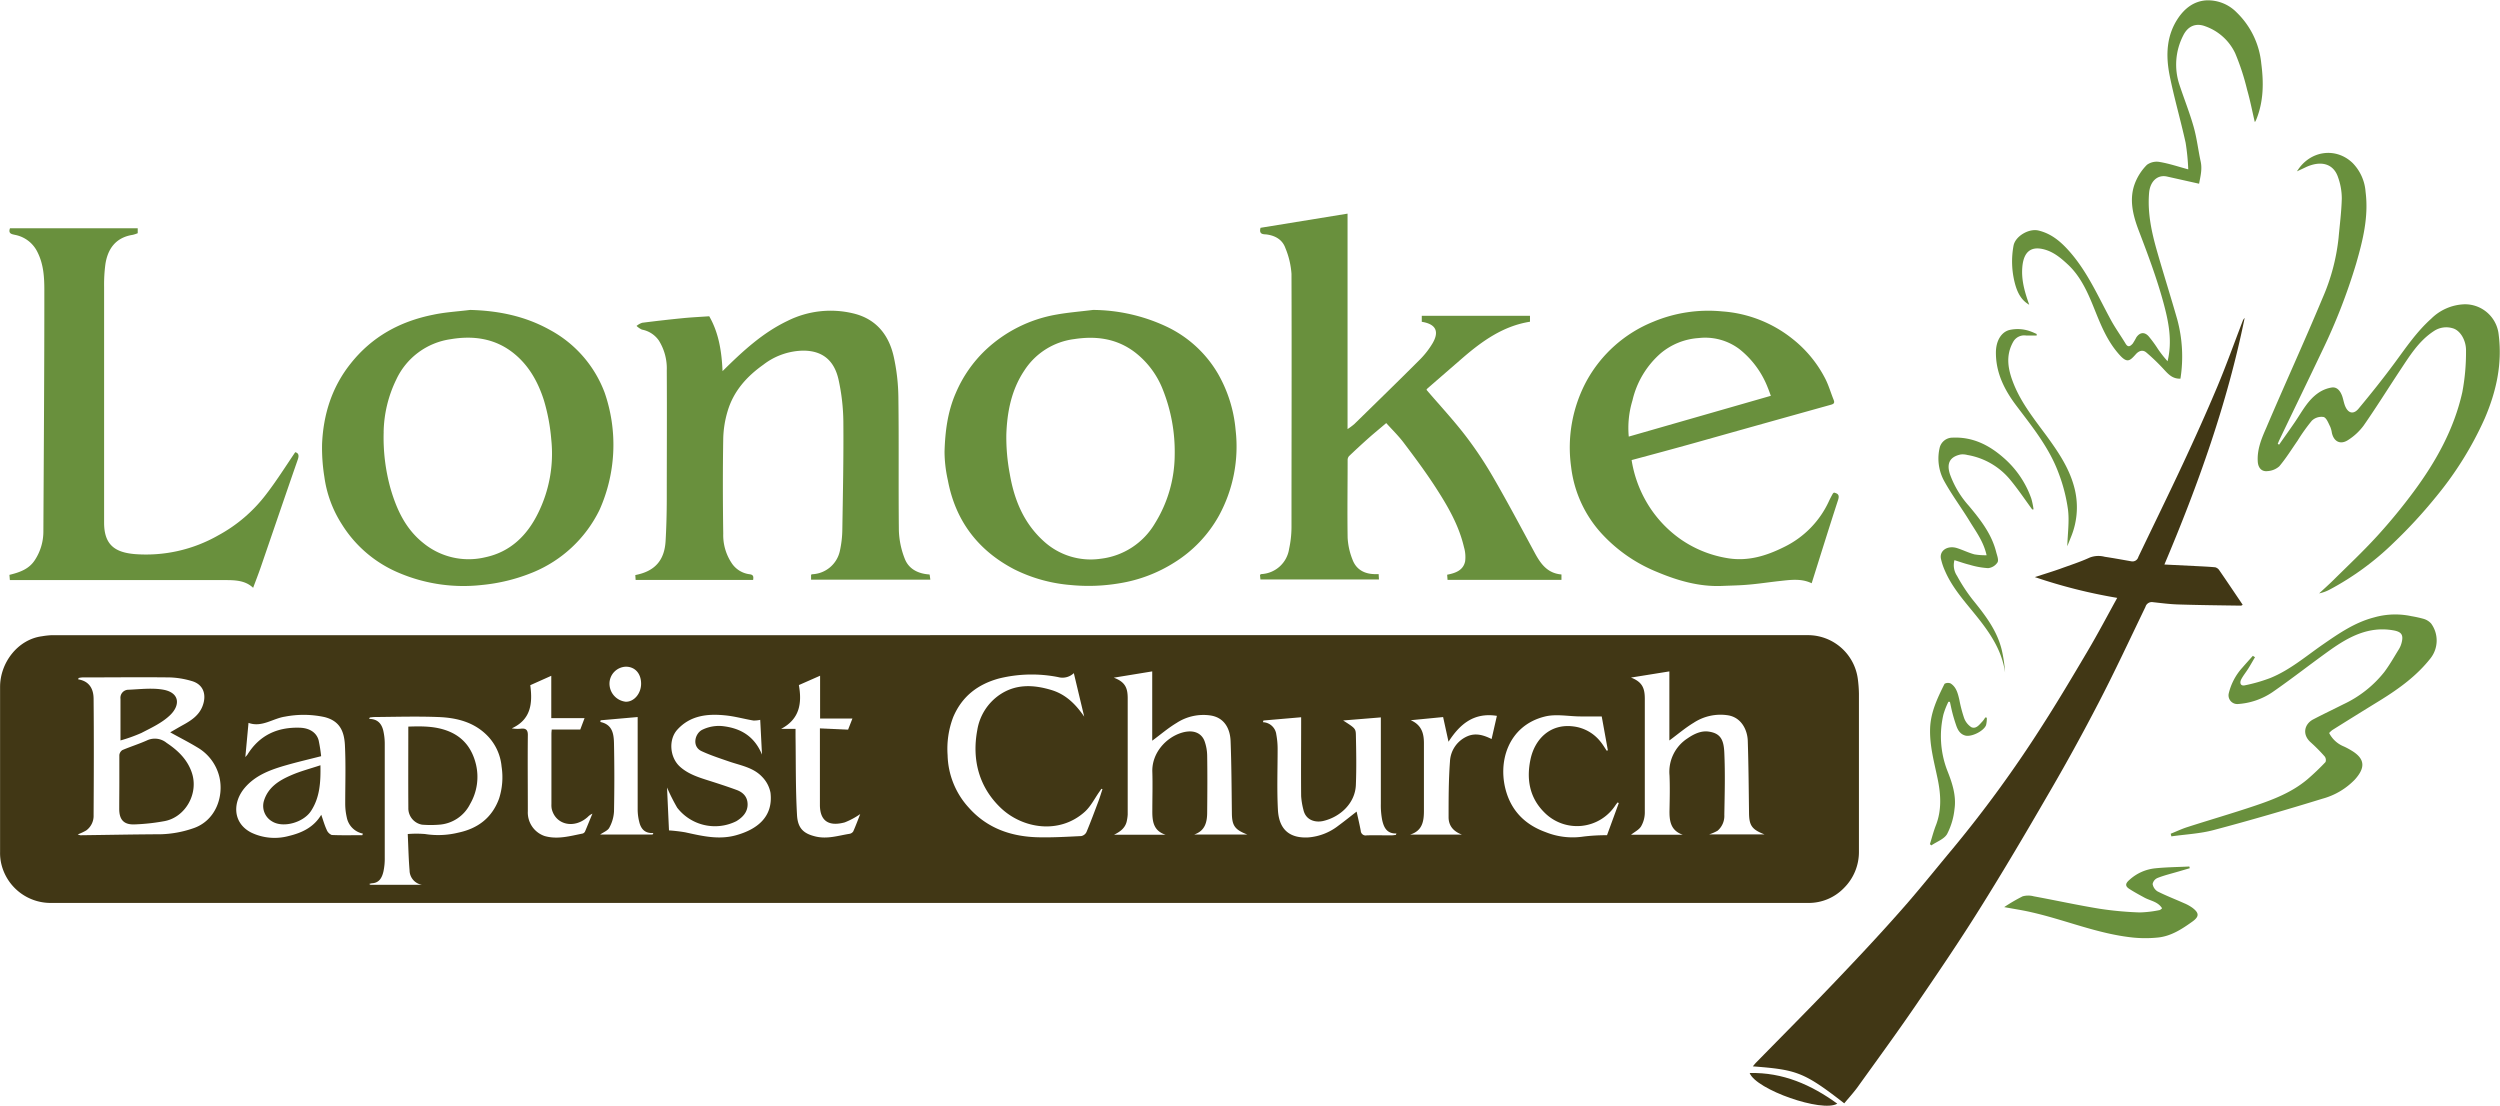 <svg id="9c7ec991-f26e-42b4-9bab-0cda082b9071" data-name="Layer 1" xmlns="http://www.w3.org/2000/svg" viewBox="0 0 676.02 299">
  <title>logo</title>
  <g>
    <path d="M527.58,498.94c-11-8.55-12.92-9.07-24.72-10,0.35-.41.62-0.76,0.93-1.07,5.75-5.86,11.53-11.69,17.24-17.58q6-6.21,11.92-12.55c4-4.29,7.93-8.61,11.75-13,4.21-4.88,8.24-9.9,12.37-14.85a329.12,329.12,0,0,0,24-33c4.27-6.64,8.3-13.44,12.32-20.24,2.76-4.67,5.29-9.47,8-14.39a142.07,142.07,0,0,1-22.27-5.62c2.47-.8,4.63-1.46,6.76-2.21,2.72-1,5.47-1.87,8.08-3.07a6.61,6.61,0,0,1,4.06-.21c2.4,0.36,4.78.8,7.17,1.22a1.63,1.63,0,0,0,1.91-1.17c4-8.36,8.08-16.67,12-25.06,3.23-6.92,6.37-13.88,9.33-20.92,2.47-5.88,4.61-11.91,6.91-17.87a2.17,2.17,0,0,1,.51-0.78c-4.68,23-12.52,45-21.7,66.67l8.11,0.4c1.88,0.1,3.76.17,5.63,0.35a1.9,1.9,0,0,1,1.12.83c2.11,3.06,4.18,6.15,6.3,9.29a0.85,0.85,0,0,1-.45.25c-5.68-.08-11.36-0.14-17-0.32-2.28-.07-4.56-0.37-6.83-0.62a1.78,1.78,0,0,0-2,1.27c-4.18,8.67-8.25,17.41-12.68,25.95s-9,16.85-13.84,25.12c-5.92,10.23-11.93,20.41-18.2,30.42-5.62,9-11.56,17.73-17.54,26.47-5.08,7.42-10.39,14.67-15.65,22C530,496.16,528.76,497.52,527.58,498.94Z" transform="translate(-28.88 -200.59)" style="fill: #413715"/>
    <g>
      <path d="M414.61,306c3.6,4.2,7.24,8.11,10.48,12.32a104,104,0,0,1,7.56,11.33c3.89,6.71,7.52,13.56,11.21,20.38,1.61,3,3.43,5.58,7.25,5.9v1.46h-30.8L420.2,356c2.27-.44,4.38-1.19,4.87-3.66a9.44,9.44,0,0,0-.32-3.8c-1.28-5.51-4-10.41-7-15.12-2.84-4.49-6-8.76-9.21-13-1.42-1.91-3.15-3.58-4.81-5.43-1.84,1.57-3.33,2.78-4.76,4.05q-2.69,2.4-5.3,4.89a1.59,1.59,0,0,0-.38,1.06c0,7-.11,14,0,21a18.48,18.48,0,0,0,1.29,5.85c1,2.78,3.29,4,6.21,4l0.89,0,0.08,1.44H369.71l-0.12-1.23a1.18,1.18,0,0,1,.34-0.22,8,8,0,0,0,7.54-6.84,28.18,28.18,0,0,0,.64-5.71c0-22.88.08-45.76,0-68.63a22,22,0,0,0-1.66-7c-0.78-2.19-2.62-3.31-5-3.65-0.77-.11-2.25.14-1.71-1.81l23.53-3.83v58.26a18.12,18.12,0,0,0,1.81-1.34c5.87-5.74,11.75-11.46,17.56-17.27a22.91,22.91,0,0,0,3.64-4.63c1.87-3.23.81-5.18-2.94-5.77v-1.63h29.26v1.61c-7.19,1.13-12.88,5.18-18.24,9.81l-9.44,8.19A1.71,1.71,0,0,0,414.61,306Z" transform="translate(-28.88 -200.59)" style="fill: #69903d"/>
      <path d="M232.53,357.4H200.76l-0.09-1.31c5.24-1,7.89-3.93,8.19-9.2,0.22-3.77.31-7.55,0.32-11.32,0-11.6.07-23.19,0-34.79a14.21,14.21,0,0,0-2.15-8.12,7.14,7.14,0,0,0-4.56-2.94,5.08,5.08,0,0,1-1.46-1,4.84,4.84,0,0,1,1.52-.85q5.56-.71,11.13-1.26c2.27-.22,4.55-0.33,7-0.5,2.55,4.42,3.37,9.44,3.6,14.84,5.5-5.45,10.87-10.39,17.57-13.59a26.08,26.08,0,0,1,17.87-2c6.08,1.48,9.5,5.75,10.83,11.58a53.59,53.59,0,0,1,1.28,11.1c0.16,12,0,23.93.13,35.89a22.64,22.64,0,0,0,1.62,7.81c1.09,2.75,3.64,4,6.63,4.19a0.18,0.18,0,0,1,.08.08c0.06,0.4.11,0.81,0.18,1.32H248.2V356a1.34,1.34,0,0,1,.34-0.13A8,8,0,0,0,256,349.5a28.17,28.17,0,0,0,.65-5.55c0.16-9.78.36-19.57,0.28-29.35a55.64,55.64,0,0,0-1.28-11.26c-1.06-4.89-4-8-9.75-7.93a18.12,18.12,0,0,0-10.62,3.81c-4.52,3.2-8.08,7.2-9.66,12.6a28,28,0,0,0-1.17,7.32c-0.14,8.59-.12,17.18,0,25.77a13.6,13.6,0,0,0,2.18,7.79,6.81,6.81,0,0,0,4.94,3.17C232.62,356,232.67,356.52,232.53,357.4Z" transform="translate(-28.88 -200.59)" style="fill: #69903d"/>
      <path d="M324.44,284.4a47.4,47.4,0,0,1,19.78,4.46,31.86,31.86,0,0,1,14,12.77A37,37,0,0,1,363,316.88,39,39,0,0,1,358.51,340a34.76,34.76,0,0,1-12.13,12.73,39.34,39.34,0,0,1-14.82,5.59,49.58,49.58,0,0,1-13.09.47,41.6,41.6,0,0,1-15.28-4.23c-9.84-5.11-15.95-13.15-18-24.1a36.11,36.11,0,0,1-.9-7.71c0.16-5.44.82-10.81,3.05-15.9a34.89,34.89,0,0,1,8-11.57,37.2,37.2,0,0,1,19.12-9.61C317.71,285.08,321.09,284.82,324.44,284.4Zm22.09,39.2a45.37,45.37,0,0,0-3.26-17.78,23.54,23.54,0,0,0-7.63-10.07c-4.89-3.65-10.39-4.36-16.26-3.47a18.87,18.87,0,0,0-13.5,8.48C302.37,306,301.2,312,301,318.13a53.34,53.34,0,0,0,.92,10.54c1.19,7,3.74,13.32,9.15,18.23a18.77,18.77,0,0,0,15.42,4.78,19.67,19.67,0,0,0,14.69-9.56A35.43,35.43,0,0,0,346.53,323.6Z" transform="translate(-28.88 -200.59)" style="fill: #69903d"/>
      <path d="M156,284.4c7.64,0.19,14.89,1.67,21.56,5.39a32,32,0,0,1,14.83,17A43.14,43.14,0,0,1,191,338.46a34.72,34.72,0,0,1-18.11,16.94,48.33,48.33,0,0,1-13.76,3.38,44.59,44.59,0,0,1-22.37-3.28,33.33,33.33,0,0,1-15.44-13.14,31.61,31.61,0,0,1-4.73-12.82,49.77,49.77,0,0,1-.62-8.88c0.34-8,2.65-15.42,7.77-21.81C129.47,291.64,137,287.5,146,285.7,149.25,285,152.64,284.82,156,284.4Zm-23.37,33a51.2,51.2,0,0,0,1.88,15.39c1.66,5.65,4.06,10.83,8.81,14.62a19.34,19.34,0,0,0,16.82,3.86c6.75-1.44,11.26-5.89,14.19-11.82a36.26,36.26,0,0,0,3.62-20,51.7,51.7,0,0,0-2-10.64c-1.56-4.88-4-9.29-8-12.56-5-4.1-10.93-5-17.19-3.94a19.2,19.2,0,0,0-14.73,10.92A33.67,33.67,0,0,0,132.62,317.42Z" transform="translate(-28.88 -200.59)" style="fill: #69903d"/>
      <path d="M470.08,325a32.75,32.75,0,0,0,3.83,11,31.82,31.82,0,0,0,9.46,10.43A30.9,30.9,0,0,0,496,351.52c5.53,0.93,10.5-.62,15.28-3A25.68,25.68,0,0,0,523.49,336c0.31-.66.65-1.29,1-1.93a1.49,1.49,0,0,1,.32-0.28c1.07,0.26,1.54.64,1.1,2-2.44,7.49-4.77,15-7.14,22.52-2.75-1.34-5.65-.93-8.52-0.62s-5.76.76-8.65,1c-2.34.21-4.7,0.24-7.05,0.34-6.15.26-11.9-1.4-17.48-3.73a41.56,41.56,0,0,1-14.48-9.77,32.28,32.28,0,0,1-8.87-18.72,37.91,37.91,0,0,1,4.18-23.2,35.88,35.88,0,0,1,18-16,38.61,38.61,0,0,1,18.63-2.82,34.31,34.31,0,0,1,19.18,7.53,32.67,32.67,0,0,1,8.8,10.79c0.89,1.79,1.45,3.74,2.2,5.6,0.32,0.79.1,1.1-.71,1.32q-18.45,5.14-36.88,10.33C481.54,321.92,475.93,323.43,470.08,325Zm37.65-17.38c-0.28-.75-0.54-1.52-0.86-2.28A24.62,24.62,0,0,0,499.24,295a15.38,15.38,0,0,0-11-3,17.77,17.77,0,0,0-10.3,4.13,24.12,24.12,0,0,0-7.63,12.74,25.55,25.55,0,0,0-1,9.78Z" transform="translate(-28.88 -200.59)" style="fill: #69903d"/>
      <path d="M108.71,322.87c0.85,0.21,1.12.8,0.69,2-3.37,9.68-6.67,19.38-10,29.07-0.64,1.85-1.35,3.67-2.07,5.6-2.09-2-4.82-2.08-7.49-2.09-18.76,0-37.53,0-56.29,0h-2l-0.12-1.41c2.77-.68,5.33-1.55,6.92-4.07a14.08,14.08,0,0,0,2.26-7.62c0.11-21.75.27-43.5,0.26-65.24,0-3.48-.18-7-1.84-10.31a8.52,8.52,0,0,0-6-4.68c-0.92-.21-2-0.3-1.45-1.8H66.12v1.33a8.28,8.28,0,0,1-1.38.45c-4.74.74-6.78,4-7.37,8a42.42,42.42,0,0,0-.34,6.1q0,31.86,0,63.72c0,6.07,3,8.07,8.41,8.51a39.4,39.4,0,0,0,22.45-5.07,40.38,40.38,0,0,0,12.88-11C103.54,330.78,106,326.88,108.71,322.87Z" transform="translate(-28.88 -200.59)" style="fill: #69903d"/>
    </g>
    <path d="M650,246.92c3.53-5.74,10.61-6.58,15.08-2.22a12.41,12.41,0,0,1,3.47,7.76c0.86,6.71-.72,13.07-2.55,19.41a158.51,158.51,0,0,1-9.19,23.6c-3.8,8-7.7,16-11.55,24.06-0.17.35-.31,0.72-0.46,1.08l0.37,0.22c1.4-2,2.83-4,4.2-6,2-2.91,3.57-6.14,6.61-8.13a8.81,8.81,0,0,1,3.4-1.32c1.43-.22,2.27.87,2.76,2.09,0.38,0.95.5,2,.89,2.94,0.83,2,2.29,2.29,3.62.69,3.33-4,6.62-8.12,9.73-12.33s6-8.5,9.92-12a13.43,13.43,0,0,1,9-3.9,9.15,9.15,0,0,1,9.25,8.28c1,7.91-.68,15.35-3.76,22.55A92.68,92.68,0,0,1,687.54,335a131.75,131.75,0,0,1-11.38,12.34,75.38,75.38,0,0,1-17.38,12.71,10.46,10.46,0,0,1-2.79,1c1.3-1.21,2.63-2.38,3.89-3.63,3.95-3.91,8-7.72,11.75-11.82a152.46,152.46,0,0,0,10-12.16c6-8.12,10.86-16.87,13.08-26.8a57.88,57.88,0,0,0,1-11.17c0.07-2.8-1.54-5.59-3.65-6.13a6,6,0,0,0-5,.75c-4.24,2.74-6.74,7-9.42,11-3.21,4.87-6.3,9.82-9.63,14.6a15.55,15.55,0,0,1-4.18,3.88c-2.06,1.36-3.85.46-4.39-1.92A7,7,0,0,0,659,316c-0.51-1-1-2.41-1.8-2.65a3.76,3.76,0,0,0-3.18,1,48.79,48.79,0,0,0-3.86,5.41c-1.62,2.33-3.12,4.76-4.94,6.92a5.24,5.24,0,0,1-3.16,1.3c-1.62.21-2.55-.89-2.66-2.54-0.22-3.28,1-6.23,2.27-9.1,5-11.76,10.35-23.4,15.27-35.2a55,55,0,0,0,4.31-16.24c0.32-3.57.79-7.14,0.87-10.72a17.07,17.07,0,0,0-1-5.62c-1.2-3.65-4.49-4.65-8.58-2.83C651.86,246.06,651.13,246.4,650,246.92Z" transform="translate(-28.88 -200.59)" style="fill: #69903d"/>
    <path d="M577.6,283c-2.3-1.31-3.29-3.54-3.9-5.88a23.46,23.46,0,0,1-.35-10.07c0.44-2.55,4.13-4.76,6.77-4.12,3.53,0.85,6.09,3.07,8.42,5.72,4.82,5.48,7.69,12.11,11.12,18.42,1.2,2.22,2.7,4.28,4,6.45,0.71,1.19,1.36.59,1.91,0a16.9,16.9,0,0,0,1-1.71c0.92-1.33,2.14-1.54,3.27-.34a32.36,32.36,0,0,1,2.56,3.49,30.25,30.25,0,0,0,2.61,3.31c1.33-5.5.28-10.67-1.12-15.84-1.8-6.62-4.2-13-6.65-19.42-1.59-4.16-2.74-8.6-1-13a14.44,14.44,0,0,1,3.19-4.85,4.48,4.48,0,0,1,3.45-.77c2.47,0.41,4.87,1.22,7.72,2a60.22,60.22,0,0,0-.71-7.2c-1.36-6.18-3.15-12.27-4.38-18.48-1-5.28-.8-10.58,2.39-15.27,1.8-2.64,4.25-4.52,7.51-4.75a10.84,10.84,0,0,1,8.28,3.26,22.2,22.2,0,0,1,6.66,13.84c0.66,5.06.64,10.07-1.27,14.91a7.07,7.07,0,0,1-.31.7,0.5,0.5,0,0,1-.19.15c-0.67-2.89-1.24-5.82-2.06-8.69A64.36,64.36,0,0,0,633.3,215a14.13,14.13,0,0,0-8.09-7.3c-2.63-1-4.77,0-6,2.55a17.2,17.2,0,0,0-1,13.24c1.26,3.81,2.76,7.55,3.85,11.4,0.87,3.06,1.22,6.26,1.9,9.38,0.46,2.1-.07,4.05-0.43,6l-8.66-1.94c-2.62-.58-4.6,1.32-4.86,4.44-0.46,5.51.72,10.78,2.22,16,1.75,6.09,3.66,12.12,5.4,18.21a38.38,38.38,0,0,1,.86,16c-2.42.11-3.6-1.6-5-3.06a52.89,52.89,0,0,0-4.21-4c-1-.87-2.06-0.45-2.88.48-1.72,1.93-2.41,2.54-4.87-.41-3-3.54-4.67-7.77-6.37-12s-3.59-8.54-7-11.77c-2-1.87-4.1-3.66-6.9-4.28-3.28-.73-5,0.86-5.46,4.24C575.31,276,576.35,279.48,577.6,283Z" transform="translate(-28.88 -200.59)" style="fill: #69903d"/>
    <path d="M658.7,398.8a7.71,7.71,0,0,0,4,3.65,20.16,20.16,0,0,1,2.18,1.18c3.64,2.23,3.56,4.68.75,7.78a19.09,19.09,0,0,1-8.75,5.16c-9.74,3-19.52,5.85-29.36,8.46-3.71,1-7.64,1.17-11.48,1.72l-0.19-.71c1.52-.61,3-1.32,4.58-1.82,6-1.93,12.11-3.7,18.11-5.72,5.09-1.71,10.12-3.66,14.3-7.19a65.2,65.2,0,0,0,4.88-4.66,1.62,1.62,0,0,0-.22-1.5,45.42,45.42,0,0,0-3.78-3.82c-2.42-2.14-1.71-5,.73-6.24,2.7-1.41,5.45-2.72,8.17-4.09a30.64,30.64,0,0,0,11-8.7c1.49-2,2.7-4.15,4-6.26a6.26,6.26,0,0,0,.69-1.71c0.55-2.17-.15-2.93-2.31-3.3-6.59-1.13-11.91,1.71-17,5.31-5.26,3.75-10.34,7.76-15.65,11.43a18.82,18.82,0,0,1-9.42,3.2,2.36,2.36,0,0,1-2.37-2.92,15.82,15.82,0,0,1,3.65-6.9c0.94-1.09,1.91-2.15,2.86-3.22l0.58,0.38c-0.61,1-1.2,2.09-1.84,3.1s-1.33,1.84-1.86,2.84-0.22,1.93,1,1.65a43.43,43.43,0,0,0,6.91-2c5.22-2.14,9.5-5.81,14.09-9,4.34-3,8.67-6,13.88-7.35a20.91,20.91,0,0,1,10.13-.34,31.66,31.66,0,0,1,3.31.73,4.43,4.43,0,0,1,2,1.25,7.79,7.79,0,0,1-.15,9.4c-3.72,4.74-8.5,8.2-13.56,11.34q-6.51,4-13,8.07A6.45,6.45,0,0,0,658.7,398.8Z" transform="translate(-28.88 -200.59)" style="fill: #69903d"/>
    <path d="M570.83,445.88a45.42,45.42,0,0,1,5-2.92,5.65,5.65,0,0,1,3,0c5.93,1.09,11.83,2.39,17.79,3.36a91.65,91.65,0,0,0,10.87,1,30.19,30.19,0,0,0,5.39-.64,1.94,1.94,0,0,0,.64-0.49c-1.18-1.87-3.24-2-4.88-2.94-1.34-.73-2.69-1.46-4-2.31s-0.88-1.61.06-2.43a12.21,12.21,0,0,1,6.95-3.12c3.07-.31,6.17-0.34,9.25-0.49l0.11,0.46-3.17.93c-1.86.55-3.76,1-5.57,1.72a2.24,2.24,0,0,0-1.3,1.62,2.93,2.93,0,0,0,1.32,2c2.33,1.18,4.79,2.12,7.18,3.19a11.32,11.32,0,0,1,2.28,1.26c1.91,1.46,1.81,2.42-.15,3.8-2.8,2-5.67,3.85-9.15,4.22a33.55,33.55,0,0,1-6.9,0c-9.46-1-18.22-4.77-27.4-6.84C575.86,446.72,573.46,446.37,570.83,445.88Z" transform="translate(-28.88 -200.59)" style="fill: #69903d"/>
    <path d="M578.41,338.36c-1.91-2.61-3.71-5.3-5.76-7.8a19.15,19.15,0,0,0-11.78-6.94,4.9,4.9,0,0,0-1.79-.14c-2.93.62-3.87,2.37-2.93,5.31a25.82,25.82,0,0,0,5.14,8.6c3.13,3.75,6.13,7.57,7.36,12.43,0.24,0.94.74,2.14,0.38,2.83a3.44,3.44,0,0,1-2.55,1.57,21.69,21.69,0,0,1-5-.91c-1.33-.32-2.62-0.79-4.1-1.25a5.22,5.22,0,0,0,.71,4.27,46.23,46.23,0,0,0,4.14,6.33c3.37,4.16,6.65,8.34,7.94,13.68a38.36,38.36,0,0,1,.9,6.1c-0.83-5.82-3.9-10.44-7.44-14.89-3.18-4-6.72-7.77-8.79-12.55a16.57,16.57,0,0,1-1.12-3.35c-0.43-2.2,1.83-3.66,4.39-2.84,1.56,0.5,3.06,1.25,4.64,1.68a17.4,17.4,0,0,0,3.32.24c-0.84-3.8-3-6.56-4.74-9.46-2.22-3.6-4.76-7-6.79-10.72a12.69,12.69,0,0,1-1.13-9,3.59,3.59,0,0,1,3.49-2.62c5.41-.23,9.85,2,13.79,5.47a26,26,0,0,1,7.47,11,21.12,21.12,0,0,1,.61,2.92Z" transform="translate(-28.88 -200.59)" style="fill: #69903d"/>
    <path d="M555.75,390.35a20.23,20.23,0,0,0-1.36,3.47,25.82,25.82,0,0,0,1,15c1.33,3.33,2.55,6.88,2,10.57a18.74,18.74,0,0,1-2,6.73c-0.8,1.38-2.8,2.07-4.26,3.07l-0.39-.34c0.55-1.74,1-3.51,1.67-5.21,1.54-4.08,1.29-8.21.44-12.36-0.94-4.56-2.22-9.06-2.05-13.78,0.15-4.35,2-8.18,3.9-12a1.82,1.82,0,0,1,1.66-.09c1.55,1,1.94,2.72,2.34,4.39a36.34,36.34,0,0,0,1.23,4.77,5,5,0,0,0,2,2.65c1.33,0.61,2.23-.74,3.09-1.63a7.21,7.21,0,0,0,.69-1l0.42,0.07a7.7,7.7,0,0,1-.2,2c-0.61,1.63-4,3.3-5.66,2.82-1.45-.41-2.07-1.63-2.51-3-0.34-1-.66-2.06-0.93-3.1s-0.45-2-.68-3Z" transform="translate(-28.88 -200.59)" style="fill: #69903d"/>
    <path d="M587.89,348.3c0.1-3.41.58-6.68,0.2-9.84a44.62,44.62,0,0,0-2.57-10c-2.53-6.82-7.08-12.45-11.41-18.18-3.21-4.25-5.54-8.86-5.52-14.35,0-3.13,1.42-5.52,3.63-6.1a10.08,10.08,0,0,1,5.89.43c0.51,0.18,1,.43,1.5.64l0,0.42c-0.95,0-1.89,0-2.84,0a3.42,3.42,0,0,0-3.52,1.73c-2.16,3.85-1.33,7.66.16,11.38,2.1,5.22,5.62,9.6,8.93,14.09,3,4.13,5.9,8.37,7.31,13.38a21,21,0,0,1-.8,14C588.53,346.69,588.24,347.44,587.89,348.3Z" transform="translate(-28.88 -200.59)" style="fill: #69903d"/>
    <path d="M502,490.74c9-.21,16.64,3.18,23.7,8.29C521.62,501.5,503.75,495.25,502,490.74Z" transform="translate(-28.88 -200.59)" style="fill: #413715"/>
    <g>
      <path d="M280.39,372.34h237.4a13.62,13.62,0,0,1,13.45,11.77,34.84,34.84,0,0,1,.31,4c0,14.23,0,28.47,0,42.7a13.71,13.71,0,0,1-4.09,9.94,13.22,13.22,0,0,1-9.63,4H42.69A13.69,13.69,0,0,1,29.31,434.5a12.9,12.9,0,0,1-.41-3.55c0-14.87,0-29.73,0-44.6,0-6.59,4.82-12.86,11.33-13.71a20.67,20.67,0,0,1,2.62-.29H280.39ZM74.91,398.62c1.16-.67,2.43-1.42,3.72-2.13,2.07-1.15,4-2.49,4.94-4.77,1.24-3,.53-6.06-2.94-7a23.24,23.24,0,0,0-5.78-.95c-7.9-.1-15.8,0-23.71,0a7,7,0,0,0-1,.15l-0.13.37c3.09,0.49,4.16,2.66,4.18,5.24,0.1,10.48.06,21,0,31.45a4.89,4.89,0,0,1-2,4.17,15.5,15.5,0,0,1-2.29,1.07,3.49,3.49,0,0,0,.71.23c7.25-.09,14.5-0.24,21.75-0.27A29,29,0,0,0,81,424.61c6.22-2,8.51-8.72,7.16-14.1a12.65,12.65,0,0,0-5.92-7.82C79.85,401.24,77.38,400,74.91,398.62Zm64.22,27.5a28,28,0,0,1,4.7,0,22.81,22.81,0,0,0,9-.38c5.26-1.12,9.1-4,11-9.2a18.88,18.88,0,0,0,.68-8.68,13.72,13.72,0,0,0-3.7-8.19c-3.65-3.82-8.42-5-13.41-5.19-5.74-.22-11.49-0.05-17.24,0-0.43,0-.86.08-1.28,0.12l-0.18.39c2.29,0,3.37,1.3,3.82,3.16a16.08,16.08,0,0,1,.4,3.72q0,15.34,0,30.68a16.4,16.4,0,0,1-.36,3.72c-0.38,1.61-1.1,3.07-3.11,3.17a3.66,3.66,0,0,0-.74.19l0.36,0.22H143a4,4,0,0,1-3.37-3.89C139.36,432.77,139.3,429.57,139.14,426.12Zm330.78-42.31c3.08,1.19,3.73,2.88,3.74,5.71,0,10.28,0,20.56,0,30.84a7.51,7.51,0,0,1-1,3.67c-0.56.94-1.75,1.5-2.73,2.28h14c-3.34-1.15-3.65-3.8-3.59-6.71,0.06-3.11.13-6.23,0-9.33a10.76,10.76,0,0,1,4.84-10c1.74-1.2,3.69-2.15,5.76-1.85,3.29,0.47,4.07,2.32,4.22,5.74,0.25,5.58.1,11.17,0,16.76a5.27,5.27,0,0,1-1.82,4.3,11.86,11.86,0,0,1-2.3,1h15c-3.45-1.32-4.16-2.44-4.2-5.77-0.08-6.52-.13-13-0.34-19.55-0.1-2.93-1.72-6.28-5.3-6.88a13.21,13.21,0,0,0-9.31,2c-2.28,1.37-4.32,3.13-6.59,4.8V382.14ZM351.78,426.26h14.41c-3.45-1.32-4.16-2.44-4.2-5.77-0.08-6.52-.1-13-0.35-19.55-0.12-3-1.45-6.2-5.29-6.86a13.24,13.24,0,0,0-9.31,2c-2.28,1.36-4.32,3.13-6.59,4.8V382.14l-10.4,1.7c3.13,1.15,3.76,2.83,3.77,5.53,0,10.49,0,21,0,31.47a10.09,10.09,0,0,1-.2,1.53c-0.32,2-1.74,3.09-3.5,3.94h13.95c-3.34-1.07-3.62-3.7-3.59-6.56,0-3.48.11-7,0-10.44-0.17-5,3.6-9.28,8-10.6,3.43-1,5.42.36,6.13,2.31a12.19,12.19,0,0,1,.7,3.94c0.08,5.06.05,10.12,0,15.18C355.32,422.82,354.8,425.24,351.78,426.26Zm-224.92.17L127,426a5.53,5.53,0,0,1-4.35-4.38,16.72,16.72,0,0,1-.42-3.71c0-5.27.18-10.55-.08-15.81-0.2-4-1.57-6.61-5.53-7.61a26.79,26.79,0,0,0-10.66-.12c-3.32.49-6.27,3-9.88,1.69l-0.86,9.26c0.37-.44.47-0.53,0.55-0.65,3.27-5.28,8.12-7.5,14.2-7.3,2.66,0.09,4.54,1.35,5.08,3.44a42.41,42.41,0,0,1,.67,4.26c-3.29.84-6.34,1.55-9.35,2.41-4.21,1.2-8.34,2.66-11.3,6.13-3.33,3.91-3.32,9.53,1.75,12.12a14.61,14.61,0,0,0,10.17.91c3.57-.85,6.76-2.38,8.76-5.73,0.5,1.42.87,2.76,1.44,4a2.53,2.53,0,0,0,1.4,1.47C121.34,426.5,124.1,426.43,126.86,426.43ZM327,414l-0.29-.12c-0.16.24-.32,0.48-0.49,0.72-1.31,1.85-2.35,4-4,5.5-6.89,6.21-16.87,4.55-22.74-1.06s-7.82-13-6.34-21a14.33,14.33,0,0,1,6-9.54c4.37-3,9.18-2.79,14-1.34,3.93,1.17,6.62,3.86,8.92,7.22l-2.81-11.77a4.44,4.44,0,0,1-4.25,1.07,36.92,36.92,0,0,0-16,.38c-5.71,1.57-10,4.81-12.39,10.5a24.08,24.08,0,0,0-1.49,10.24A21.76,21.76,0,0,0,290.86,419c5,5.62,11.57,7.86,18.9,8,3.82,0.08,7.66-.14,11.48-0.33a2,2,0,0,0,1.43-1.08c1.15-2.75,2.19-5.55,3.24-8.35C326.31,416.19,326.62,415.07,327,414Zm65.08-18.59c3.1,2,3.4,2.15,3.44,3.81,0.1,4.54.18,9.08,0,13.61-0.19,4.94-4.2,8.66-8.79,9.75-2,.48-4.77-0.05-5.41-3.08a18.91,18.91,0,0,1-.6-3.65c-0.06-6.53,0-13.07,0-19.6,0-.56,0-1.13,0-1.71l-10.19.88-0.15.46a3.78,3.78,0,0,1,3.63,3.37,20.92,20.92,0,0,1,.35,3.88c0,5.48-.21,11,0.08,16.44,0.3,5.67,3.51,7.74,8.28,7.46a15.06,15.06,0,0,0,8-3.12c1.72-1.26,3.39-2.61,5-3.86,0.39,1.78.8,3.48,1.12,5.2a1.32,1.32,0,0,0,1.6,1.23c2.21-.07,4.43,0,6.64,0,0.42,0,.83-0.08,1.25-0.12l0.16-.39c-2.67.09-3.44-1.74-3.87-3.7a21.2,21.2,0,0,1-.35-4.36c0-7.22,0-14.44,0-21.66v-1.67Zm-157.15,9.21-0.48-9.38a7.34,7.34,0,0,1-1.88.18c-2.54-.43-5-1.14-7.6-1.39-4.79-.48-9.41,0-12.92,3.85-2.45,2.67-2.08,7.5.67,10,2.12,1.94,4.85,2.85,7.57,3.71s5.19,1.66,7.75,2.6c1.78,0.65,3,1.88,3,3.93s-1.3,3.47-3.06,4.53A12.92,12.92,0,0,1,212,419a52.72,52.72,0,0,1-2.75-5.46l0.53,11.6a43.17,43.17,0,0,1,4.37.51c4.56,1,9.1,2.11,13.8.79,5.45-1.53,10.06-4.79,9.28-11.47a8.35,8.35,0,0,0-2.28-4.33c-2.4-2.55-5.87-3.07-9-4.16-2.47-.85-5-1.68-7.33-2.76-2.73-1.24-1.86-4.85.21-5.82a10.2,10.2,0,0,1,5.8-.92C229.46,397.61,232.95,399.89,234.91,404.59Zm231.68,13.13-0.29-.19a7.42,7.42,0,0,0-.54.67,12.4,12.4,0,0,1-19.34,2c-4-4-4.81-9-3.71-14.26,1.16-5.58,5.4-9.79,11.68-8.94a11,11,0,0,1,7.23,4.08c0.64,0.77,1.15,1.65,1.71,2.48l0.31-.11L462,394.32c-2,0-3.83,0-5.67,0-3.21,0-6.58-.72-9.6,0-10.13,2.44-13.13,12.59-10.39,20.9,1.74,5.26,5.48,8.59,10.53,10.4A19.51,19.51,0,0,0,457,426.81a50.5,50.5,0,0,1,6.43-.37ZM250.64,394.87V383.31l-5.74,2.53c0.87,4.88.24,9.19-4.8,11.84H244c0,0.81,0,1.44,0,2.07,0.1,7.09,0,14.19.4,21.26,0.21,3.6,1.8,5,5,5.77s6.16-.24,9.2-0.72a1.5,1.5,0,0,0,1-.64c0.71-1.6,1.32-3.25,1.89-4.7a20.28,20.28,0,0,1-4.19,2.25c-3.92,1.06-6.72,0-6.71-4.78,0-6.27,0-12.53,0-18.8v-1.84l7.62,0.34,1.17-3h-8.79Zm-78.37-9c0.68,5.07.11,9.33-5,11.67a9.08,9.08,0,0,0,2.4.1c1.56-.2,2,0.45,1.94,1.95-0.07,6.79,0,13.59,0,20.38a6.72,6.72,0,0,0,4.54,6.69c3.49,1,6.88,0,10.27-.67a1.07,1.07,0,0,0,.66-0.56c0.68-1.59,1.31-3.21,2-4.82a4.15,4.15,0,0,0-1.29.91c-3.65,3.28-8.69,2.13-9.72-2.21a5.5,5.5,0,0,1-.08-1.25q0-9.48,0-19c0-.45.06-0.91,0.08-1.2h7.72l1.16-3.08h-9V383.33Zm252,40.43c-2.33-.85-3.69-2.37-3.68-4.77,0-5,0-10,.37-14.95a7.81,7.81,0,0,1,4.81-6.94c2.23-.92,4.34-0.25,6.45.79l1.43-6.27c-6.37-1-10.12,2.42-13.08,7l-1.46-6.67-8.76.85c2.94,1.29,3.59,3.56,3.57,6.33,0,6.06,0,12.12,0,18.18,0,2.85-.43,5.4-3.73,6.42h14.09ZM191.3,395.36l-0.09.46c3.37,0.7,3.65,3.36,3.7,5.91q0.18,9.16,0,18.33a10.27,10.27,0,0,1-1.27,4.35c-0.42.8-1.57,1.21-2.48,1.85h14.18l0.22-.42c-2.3.16-3.37-1.11-3.82-3a14,14,0,0,1-.43-3.23c0-7.8,0-15.6,0-23.39v-1.74Zm10.94-9.89c0-2.77-1.66-4.61-4.14-4.6a4.59,4.59,0,0,0-4.41,4.69,4.93,4.93,0,0,0,4.37,4.78C200.3,390.42,202.24,388.15,202.24,385.47Z" transform="translate(-28.88 -200.59)" style="fill: #413715"/>
      <path d="M61.15,412.05c0-2.42,0-4.85,0-7.27a1.83,1.83,0,0,1,.84-1.37c2.18-.93,4.45-1.63,6.61-2.6a5,5,0,0,1,5.33.66c3,2,5.52,4.38,6.76,7.88,2.07,5.8-1.74,12.3-7.4,13.29a54.73,54.73,0,0,1-8.17.88c-2.79.06-4-1.32-4-4.2C61.12,416.9,61.15,414.48,61.15,412.05Z" transform="translate(-28.88 -200.59)" style="fill: #413715"/>
      <path d="M61.46,400.81c0-3.82,0-7.53,0-11.24a2.18,2.18,0,0,1,2.21-2.47c3.15-.14,6.39-0.55,9.43,0,4.41,0.83,4.61,4.25,1.64,7-2.13,2-5,3.33-7.61,4.68A41.28,41.28,0,0,1,61.46,400.81Z" transform="translate(-28.88 -200.59)" style="fill: #413715"/>
      <path d="M139.29,397.07c3.73-.13,7.23-0.14,10.64,1.16,4.27,1.63,6.64,4.84,7.66,9.08A14.58,14.58,0,0,1,156,418a10.12,10.12,0,0,1-8.37,5.59,28.68,28.68,0,0,1-4.61,0,4.49,4.49,0,0,1-3.72-4.53C139.25,411.76,139.29,404.5,139.29,397.07Z" transform="translate(-28.88 -200.59)" style="fill: #413715"/>
      <path d="M115.53,407.52c0.08,4.54-.14,8.62-2.5,12.29-2,3.16-7.52,4.77-10.55,2.91a4.83,4.83,0,0,1-2.27-5.44c1.11-3.82,4.16-5.67,7.47-7.09C110.11,409.13,112.71,408.46,115.53,407.52Z" transform="translate(-28.88 -200.59)" style="fill: #413715"/>
    </g>
  </g>
</svg>
